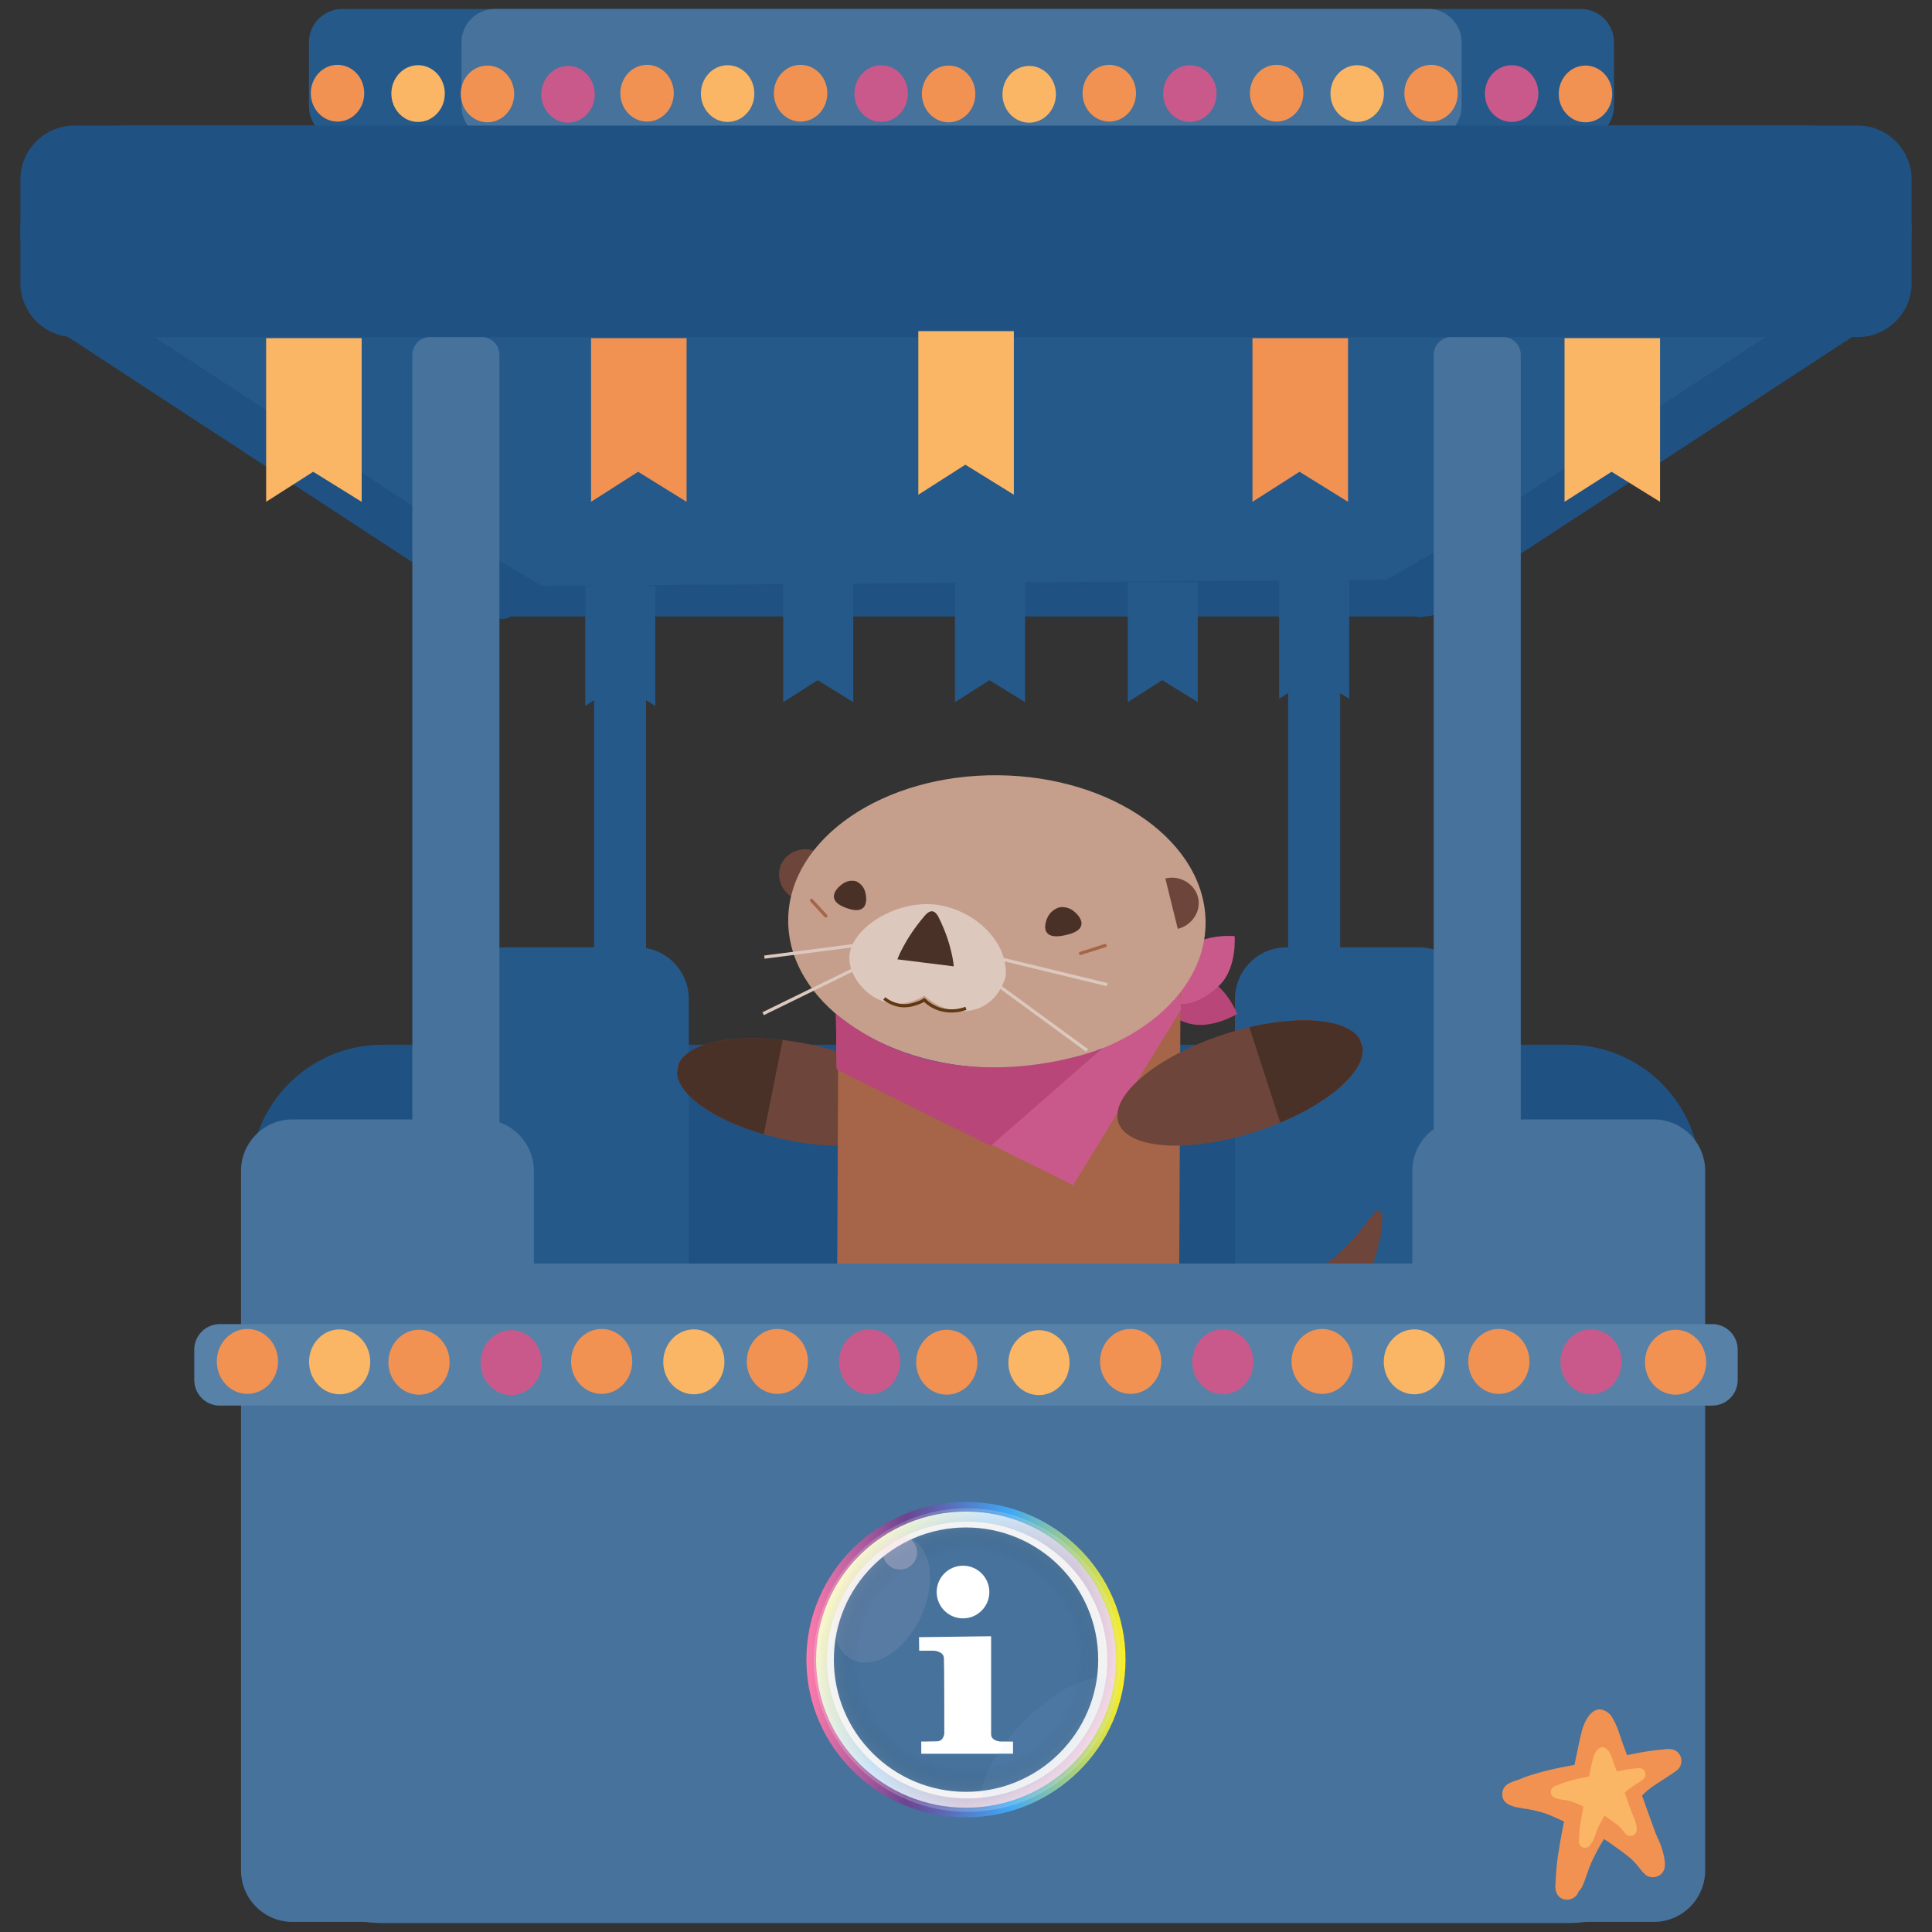 <?xml version="1.0" encoding="utf-8"?>
<!-- Generator: Adobe Adobe Illustrator 24.2.0, SVG Export Plug-In . SVG Version: 6.00 Build 0)  -->
<svg version="1.1" id="Layer_1" xmlns="http://www.w3.org/2000/svg" xmlns:xlink="http://www.w3.org/1999/xlink" x="0px" y="0px"
	 width="600px" height="600px" viewBox="0 0 600 600" style="enable-background:new 0 0 600 600;" xml:space="preserve">
<rect x="0" y="0" width="600" height="600" fill="#333333" stroke="none"/>
<style type="text/css">
	.st0{fill:#1F5282;}
	.st1{fill:#25598A;}
	.st2{fill:#46729C;}
	.st3{fill:#6E453A;}
	.st4{fill:#B84679;}
	.st5{fill:#C9598B;}
	.st6{clip-path:url(#SVGID_2_);}
	.st7{fill:#4A3128;}
	.st8{fill:#69473B;}
	.st9{fill:#A66548;}
	.st10{clip-path:url(#SVGID_4_);}
	.st11{fill:#1D559F;}
	.st12{fill:#C59E8C;}
	.st13{fill:#DDC8BE;}
	.st14{fill:none;stroke:#DDC8BE;stroke-miterlimit:10;}
	.st15{fill:none;stroke:#603813;stroke-miterlimit:10;}
	.st16{fill:none;stroke:#A66548;stroke-linecap:round;stroke-miterlimit:10;}
	.st17{clip-path:url(#SVGID_6_);}
	.st18{fill:#5881A8;stroke:#5881A8;stroke-width:6;stroke-miterlimit:10;}
	.st19{fill:#FAB664;}
	.st20{fill:#F29252;}
	.st21{fill:none;stroke:#FFFFFF;stroke-width:6;stroke-miterlimit:10;}
	.st22{fill:#FFFFFF;}
	.st23{opacity:0.28;}
	.st24{fill:url(#SVGID_7_);}
	.st25{fill:none;stroke:url(#SVGID_8_);stroke-width:3;stroke-miterlimit:10;}
	.st26{opacity:0.2;}
	.st27{fill:url(#SVGID_9_);}
	.st28{opacity:0.09;fill:#FFDCED;enable-background:new    ;}
	.st29{opacity:0.26;fill:#FFDCED;enable-background:new    ;}
	.st30{opacity:0.06;fill:#97D3FF;enable-background:new    ;}
</style>
<path class="st0" d="M77.75,555.82V365.5c0-22.67,18.38-41.05,41.05-41.05h368.21c22.67,0,41.05,18.38,41.05,41.05v190.32
	c0,22.67-18.38,41.05-41.05,41.05H118.8C96.13,596.86,77.75,578.49,77.75,555.82z"/>
<path class="st0" d="M149.25,182.44V165.2c0-4.97,4.03-9,9-9h284.16c4.97,0,9,4.03,9,9v17.24c0,4.97-4.03,9-9,9H158.25
	C153.28,191.44,149.25,187.41,149.25,182.44z"/>
<polygon class="st1" points="181.76,219.22 181.76,181.95 203.51,181.95 203.51,219.22 192.47,212.37 "/>
<polygon class="st1" points="243.24,218.07 243.24,180.81 264.99,180.81 264.99,218.07 253.95,211.23 "/>
<polygon class="st1" points="296.58,218.07 296.58,180.81 318.34,180.81 318.34,218.07 307.29,211.23 "/>
<polygon class="st1" points="350.23,218.07 350.23,180.81 371.98,180.81 371.98,218.07 360.94,211.23 "/>
<polygon class="st1" points="397.25,217.01 397.25,179.74 419,179.74 419,217.01 407.96,210.16 "/>
<path class="st1" d="M6.34,71.83L6.34,71.83c0-18.14,14.7-32.84,32.84-32.84h521.64c18.14,0,32.84,14.7,32.84,32.84v0
	c0,18.14-18.26,24.51-32.84,32.84l-130.15,75.35l-262.43,1.93L39.18,104.68C22.62,95.66,6.34,89.97,6.34,71.83z"/>
<path class="st1" d="M95.94,32.99V13.14c0-5.72,4.64-10.36,10.36-10.36l384.58,0c5.72,0,10.36,4.64,10.36,10.36v19.85
	c0,5.72-4.64,10.36-10.36,10.36H106.3C100.58,43.35,95.94,38.71,95.94,32.99z"/>
<path class="st1" d="M399.53,294.21l41.13,0c8.84,0,16,7.16,16,16v131.25c0,8.84-7.16,16-16,16l-41.13,0c-8.84,0-16-7.16-16-16
	V310.21C383.53,301.37,390.69,294.21,399.53,294.21z"/>
<path class="st2" d="M454.61,347.64l58.95,0c8.84,0,16,7.16,16,16v217.23c0,8.84-7.16,16-16,16l-58.95,0c-8.84,0-16-7.16-16-16
	V363.64C438.61,354.8,445.77,347.64,454.61,347.64z"/>
<path class="st1" d="M156.77,294.21l41.13,0c8.84,0,16,7.16,16,16v131.25c0,8.84-7.16,16-16,16l-41.13,0c-8.84,0-16-7.16-16-16
	V310.21C140.77,301.37,147.93,294.21,156.77,294.21z"/>
<path class="st2" d="M90.85,347.64l58.95,0c8.84,0,16,7.16,16,16v217.23c0,8.84-7.16,16-16,16l-58.95,0c-8.84,0-16-7.16-16-16
	V363.64C74.85,354.8,82.01,347.64,90.85,347.64z"/>
<path class="st3" d="M341.27,437.19c25.31,2.17,50.4-6.18,69.34-23.1c9.64-8.51,13.29-15.29,15.26-20.25
	c3.08-7.73,4.37-16.87,2.56-17.86c-1.65-0.89-4.44,5.73-12.28,12.98c-4.9,4.47-10.51,8.1-16.6,10.73c-11.72,5-22.06,4.47-27.31,4.15
	c-8.43-0.55-16.69-2.62-24.39-6.1"/>
<path class="st4" d="M384.23,314.88c0,0-8.37,5.22-15.73,2.76c-7.36-2.46-12.26-7.67-10.94-11.65c1.33-3.98,8.37-5.22,15.73-2.76
	C380.67,305.7,384.23,314.88,384.23,314.88z"/>
<path class="st5" d="M383.42,290.72c0,0,0.84,9.82-4.69,15.26s-12.4,7.44-15.34,4.45c-2.94-2.99-0.84-9.82,4.69-15.26
	C373.62,289.73,383.42,290.72,383.42,290.72z"/>
<ellipse id="_Ellipse_3_2_" transform="matrix(0.197 -0.981 0.981 0.197 -133.729 515.089)" class="st3" cx="247.46" cy="339.15" rx="15.24" ry="38.05"/>
<g>
	<defs>
		
			<ellipse id="SVGID_1_" transform="matrix(0.197 -0.981 0.981 0.197 -133.729 515.089)" cx="247.46" cy="339.15" rx="15.24" ry="38.05"/>
	</defs>
	<clipPath id="SVGID_2_">
		<use xlink:href="#SVGID_1_"  style="overflow:visible;"/>
	</clipPath>
	<g class="st6">
		
			<rect x="208.64" y="319.67" transform="matrix(0.197 -0.981 0.981 0.197 -147.401 489.591)" class="st7" width="32.85" height="30.16"/>
	</g>
</g>
<path class="st8" d="M357.64,461.26H305.6c2.22-10.23,4.45-20.46,6.67-30.69h45.38L357.64,461.26z"/>
<path class="st7" d="M331.62,460.67h26.02c-0.18,14.37-11.97,25.87-26.34,25.69c-14.12-0.18-25.52-11.58-25.69-25.69H331.62z"/>
<path class="st8" d="M252.23,461.93h48.03l-6.15-30.69h-41.88V461.93z"/>
<path class="st7" d="M276.25,458h-24.02c0,14.27,10.84,26.02,24.02,26.02c13.17,0,24.02-11.75,24.02-26.02H276.25z"/>
<polygon class="st9" points="365.74,494.42 259.54,493.13 260.48,291.12 366.69,292.41 "/>
<polygon class="st5" points="365.71,297.59 259.5,295.6 259.82,331.61 333.27,368.07 366.73,313.6 "/>
<g>
	<defs>
		<polyline id="SVGID_3_" points="260.41,331.89 333.86,368.35 367.32,313.88 366.3,297.87 260.09,295.88 		"/>
	</defs>
	<clipPath id="SVGID_4_">
		<use xlink:href="#SVGID_3_"  style="overflow:visible;"/>
	</clipPath>
	<g class="st10">
		
			<rect x="245.18" y="281.63" transform="matrix(0.786 -0.618 0.618 0.786 -128.816 255.589)" class="st11" width="119.55" height="64.65"/>
	</g>
</g>
<path class="st3" d="M247.78,279.5c-4.76-1.61-7.02-6.88-5.22-11.01c1.61-3.67,6.08-5.7,10.28-4.3"/>
<ellipse transform="matrix(9.999500e-03 -1 1 9.999500e-03 20.277 592.912)" class="st12" cx="309.57" cy="286.22" rx="45.44" ry="64.81"/>
<path class="st3" d="M361.91,272.81c4.88-1.18,9.61,2.1,10.29,6.54c0.6,3.96-2.12,8.06-6.43,9.11"/>
<path class="st13" d="M312.39,303.02c-0.26,1-1.9,7.05-7.63,9.75c-3.54,1.67-6.88,1.24-8.21,1.06c-5.02-0.71-8.58-3.8-9.47-4.61l0,0
	c-1.4,0.87-5.43,3.1-10.44,2.32c-2.4-0.4-4.67-1.37-6.62-2.84c-3.58-2.7-6.27-7.23-6.26-11.16c0-8.74,13.5-17.61,25.85-16.69
	c9.83,0.73,19.75,7.79,22.2,16.95C312.25,299.5,312.45,301.26,312.39,303.02z"/>
<path class="st7" d="M296.2,300.11l-17.51-2.18c0,0,2.18-6.17,8.43-13.47c0.45-0.52,1.39-1.58,2.44-1.45
	c1.05,0.13,1.69,1.37,2.01,2.01C295.78,293.48,296.2,300.11,296.2,300.11z"/>
<line class="st14" x1="309.67" y1="297.5" x2="343.86" y2="305.79"/>
<line class="st14" x1="309.19" y1="305.45" x2="337.6" y2="326.21"/>
<line class="st14" x1="237.39" y1="297.24" x2="272.28" y2="292.74"/>
<line class="st14" x1="236.99" y1="314.82" x2="268.6" y2="299.36"/>
<path class="st15" d="M274.61,310.08c1.4,1.11,3.06,1.85,4.82,2.15c3.89,0.63,7.63-1.69,7.63-1.69c1.21,1.19,2.66,2.11,4.25,2.7
	c2.82,0.99,5.89,0.95,8.68-0.1"/>
<path class="st7" d="M328.98,281.79c-1.71,0.5-3.09,1.75-3.78,3.39c-0.2,0.49-1.13,2.7-0.24,4.23c1.2,2.06,4.77,1.26,5.94,1
	c1.25-0.28,4.75-1.07,4.96-3.42c0.17-2.01-2.17-3.85-2.49-4.09C332.12,281.93,330.54,281.53,328.98,281.79z"/>
<path class="st7" d="M265.87,273.69c1.5,0.68,2.59,2.04,2.91,3.66c0.11,0.49,0.63,2.76-0.38,4.19c-1.36,1.93-4.45,0.84-5.46,0.48
	c-1.08-0.4-4.11-1.45-3.96-3.79c0.13-2.01,2.48-3.61,2.81-3.82C262.98,273.58,264.47,273.32,265.87,273.69z"/>
<line class="st16" x1="335.56" y1="296.08" x2="343.19" y2="293.67"/>
<line class="st16" x1="252.03" y1="279.62" x2="256.45" y2="284.44"/>
<ellipse id="_Ellipse_4_2_" transform="matrix(0.951 -0.308 0.308 0.951 -84.905 135.071)" class="st3" cx="385.27" cy="336.4" rx="39.73" ry="15.91"/>
<g>
	<defs>
		
			<ellipse id="SVGID_5_" transform="matrix(0.951 -0.308 0.308 0.951 -84.905 135.071)" cx="385.27" cy="336.4" rx="39.73" ry="15.91"/>
	</defs>
	<clipPath id="SVGID_6_">
		<use xlink:href="#SVGID_5_"  style="overflow:visible;"/>
	</clipPath>
	<g class="st17">
		
			<rect x="392.18" y="311.82" transform="matrix(0.951 -0.308 0.308 0.951 -81.514 141.69)" class="st7" width="31.48" height="34.29"/>
	</g>
</g>
<path class="st2" d="M77.75,556.17v-122.7c0-22.67,18.38-41.05,41.05-41.05h368.21c22.67,0,41.05,18.38,41.05,41.05v122.7
	c0,22.67-18.38,41.05-41.05,41.05H118.8C96.13,597.22,77.75,578.84,77.75,556.17z"/>
<path class="st2" d="M143.32,32.99V13.14c0-5.72,4.64-10.36,10.36-10.36l289.88,0c5.72,0,10.36,4.64,10.36,10.36v19.85
	c0,5.72-4.64,10.36-10.36,10.36H153.68C147.96,43.35,143.32,38.71,143.32,32.99z"/>
<path class="st0" d="M6.34,87.9l0-32.13c0-9.27,7.51-16.78,16.78-16.78h553.77c9.27,0,16.78,7.51,16.78,16.78V87.9
	c0,9.27-7.51,16.78-16.78,16.78H23.12C13.85,104.68,6.34,97.16,6.34,87.9z"/>
<path class="st0" d="M437.85,189.97l-3.93-6.01c-1.13-1.73-0.65-4.06,1.09-5.19l143.64-93.94c1.73-1.13,4.06-0.65,5.19,1.09
	l3.93,6.01c1.13,1.73,0.65,4.06-1.09,5.19l-143.64,93.94C441.31,192.19,438.99,191.7,437.85,189.97z"/>
<path class="st0" d="M159.33,190.55l3.93-6.01c1.13-1.73,0.65-4.06-1.09-5.19L18.53,85.41c-1.73-1.13-4.06-0.65-5.19,1.09
	l-3.93,6.01c-1.13,1.73-0.65,4.06,1.09,5.19l143.64,93.94C155.87,192.77,158.19,192.29,159.33,190.55z"/>
<path class="st2" d="M133.55,104.68h16.05c3.04,0,5.5,2.46,5.5,5.5v322.49c0,3.04-2.46,5.5-5.5,5.5h-16.05c-3.04,0-5.5-2.46-5.5-5.5
	V110.18C128.05,107.14,130.51,104.68,133.55,104.68z"/>
<path class="st2" d="M450.74,104.68h16.05c3.04,0,5.5,2.46,5.5,5.5v323.06c0,3.04-2.46,5.5-5.5,5.5h-16.05c-3.04,0-5.5-2.46-5.5-5.5
	V110.18C445.24,107.14,447.7,104.68,450.74,104.68z"/>
<path class="st1" d="M402.55,105.03h11.15c1.38,0,2.5,1.12,2.5,2.5V309.7c0,1.38-1.12,2.5-2.5,2.5h-11.15c-1.38,0-2.5-1.12-2.5-2.5
	V107.53C400.05,106.15,401.17,105.03,402.55,105.03z"/>
<path class="st18" d="M63.33,428.59v-9.45c0-2.73,2.21-4.93,4.93-4.93h463.47c2.73,0,4.93,2.21,4.93,4.93l0,9.45
	c0,2.73-2.21,4.93-4.93,4.93H68.27C65.54,433.53,63.33,431.32,63.33,428.59z"/>
<path class="st1" d="M186.99,105.03h11.15c1.38,0,2.5,1.12,2.5,2.5v242.73c0,1.38-1.12,2.5-2.5,2.5h-11.15c-1.38,0-2.5-1.12-2.5-2.5
	V107.53C184.49,106.15,185.61,105.03,186.99,105.03z"/>
<polygon class="st19" points="82.65,155.84 82.65,105.03 112.32,105.03 112.32,155.84 97.26,146.51 "/>
<polygon class="st20" points="183.56,155.84 183.56,105.03 213.22,105.03 213.22,155.84 198.17,146.51 "/>
<polygon class="st20" points="388.97,155.84 388.97,105.03 418.64,105.03 418.64,155.84 403.58,146.51 "/>
<polygon class="st19" points="285.19,153.64 285.19,102.83 314.86,102.83 314.86,153.64 299.8,144.31 "/>
<polygon class="st19" points="485.88,155.84 485.88,105.03 515.54,105.03 515.54,155.84 500.49,146.51 "/>
<path class="st4" d="M259.54,314.82l0.36,17.38l47.77,23.66l34.57-30.25C342.24,325.62,295.87,344.36,259.54,314.82z"/>
<circle class="st21" cx="300.01" cy="515.42" r="44.05"/>
<path class="st22" d="M285.41,508.44l0.05,4.21l4.47-0.01c0,0,3.07,0.09,3.21,2.27c0.13,2.18,0.12,23.44,0.12,23.44
	s-0.16,2.35-2.23,2.43c-2.07,0.07-4.93,0.07-4.93,0.07l0.01,3.79l28.5-0.01l-0.01-3.77l-3.95-0.02c0,0-2.85-0.13-2.85-2.28
	c0-2,0-30.41,0-30.41S285.41,508.42,285.41,508.44z"/>
<circle class="st22" cx="299.07" cy="494.42" r="8.18"/>
<path class="st20" d="M520.93,549.68c1.86-1.61,1.61-4.84-0.6-6.02c-1.74-0.98-3.81-0.21-5.69-0.17c-3.15,0.33-6.25,0.93-9.33,1.59
	c-0.23-0.61-0.46-1.22-0.69-1.82c-1.46-3.61-2.22-7.67-4.58-10.83c-4.51-4.11-7.53,0.78-8.75,4.98c-0.9,3.54-1.56,7.13-2.33,10.7
	c-5.02,0.87-10.39,1.99-15.78,3.93c-2.27,1.18-5.8,1.29-6.53,4.2c-1.06,5.38,5.93,5.06,9.46,5.91c4.51,1.02,5.53,1.7,9.61,3.55
	c-0.44,2.3-1.13,5.67-1.6,8.87c-0.56,2.94-0.79,5.92-0.97,8.9c0.03,1.42-0.41,2.97,0.22,4.29c1.23,3.3,5.99,2.67,6.87-0.34
	c0.97-0.84,1.42-2.13,1.86-3.32c1.66-4.51,1.48-4.6,3.33-8.17c0.87-1.76,1.77-3.33,2.7-4.81c1.82,1.16,3.55,2.47,5.32,3.72
	c2.21,1.71,3.01,2.04,5.51,5.03c0.3,0.44,1.82,2.43,2.54,2.64c1.67,1.03,4.06,0.39,5.02-1.32c0.88-1.45,0.47-3.25,0.23-4.83
	c-1.12-4.46-1.54-4.26-2.84-7.71c-1.35-3.67-2.66-7.36-3.97-11.04c0.24-0.23,0.47-0.45,0.72-0.69
	C513.49,554.23,516.35,553.04,520.93,549.68z"/>
<path class="st19" d="M510.37,552.56c0.98-0.85,0.85-2.55-0.32-3.18c-0.92-0.52-2.01-0.11-3-0.09c-1.66,0.17-3.3,0.49-4.93,0.84
	c-0.12-0.32-0.24-0.64-0.37-0.96c-0.77-1.91-1.17-4.05-2.42-5.72c-2.38-2.17-3.97,0.41-4.62,2.63c-0.48,1.87-0.82,3.76-1.23,5.65
	c-2.65,0.46-5.48,1.05-8.33,2.08c-1.2,0.62-3.06,0.68-3.45,2.22c-0.56,2.84,3.13,2.67,4.99,3.12c2.38,0.54,2.92,0.9,5.07,1.88
	c-0.23,1.21-0.6,2.99-0.85,4.68c-0.3,1.55-0.42,3.12-0.51,4.7c0.02,0.75-0.22,1.57,0.11,2.26c0.65,1.74,3.16,1.41,3.63-0.18
	c0.51-0.44,0.75-1.13,0.98-1.75c0.88-2.38,0.78-2.43,1.76-4.31c0.46-0.93,0.93-1.76,1.43-2.54c0.96,0.61,1.88,1.3,2.81,1.97
	c1.16,0.9,1.59,1.08,2.91,2.66c0.16,0.23,0.96,1.28,1.34,1.4c0.88,0.54,2.14,0.21,2.65-0.7c0.46-0.77,0.25-1.71,0.12-2.55
	c-0.59-2.35-0.81-2.25-1.5-4.07c-0.71-1.94-1.4-3.88-2.09-5.83c0.13-0.12,0.25-0.24,0.38-0.37
	C506.44,554.96,507.95,554.33,510.37,552.56z"/>
<ellipse class="st20" cx="294.6" cy="29.17" rx="8.3" ry="8.81"/>
<ellipse class="st20" cx="492.38" cy="29.17" rx="8.3" ry="8.81"/>
<ellipse class="st20" cx="104.82" cy="28.95" rx="8.3" ry="8.81"/>
<ellipse class="st20" cx="200.95" cy="28.95" rx="8.3" ry="8.81"/>
<ellipse class="st20" cx="396.47" cy="28.95" rx="8.3" ry="8.81"/>
<ellipse class="st20" cx="248.63" cy="28.95" rx="8.3" ry="8.81"/>
<ellipse class="st20" cx="151.39" cy="29.17" rx="8.3" ry="8.81"/>
<ellipse class="st20" cx="344.5" cy="28.95" rx="8.3" ry="8.81"/>
<ellipse class="st20" cx="444.43" cy="28.95" rx="8.3" ry="8.81"/>
<ellipse class="st19" cx="319.62" cy="29.28" rx="8.3" ry="8.81"/>
<ellipse class="st19" cx="129.84" cy="29.06" rx="8.3" ry="8.81"/>
<ellipse class="st19" cx="225.97" cy="29.06" rx="8.3" ry="8.81"/>
<ellipse class="st19" cx="421.49" cy="29.06" rx="8.3" ry="8.81"/>
<ellipse class="st5" cx="273.65" cy="29.06" rx="8.3" ry="8.81"/>
<ellipse class="st5" cx="176.41" cy="29.28" rx="8.3" ry="8.81"/>
<ellipse class="st5" cx="369.52" cy="29.06" rx="8.3" ry="8.81"/>
<ellipse class="st5" cx="469.45" cy="29.06" rx="8.3" ry="8.81"/>
<ellipse class="st20" cx="294.03" cy="423.05" rx="9.5" ry="10.08"/>
<ellipse class="st20" cx="520.36" cy="423.05" rx="9.5" ry="10.08"/>
<ellipse class="st20" cx="76.84" cy="422.8" rx="9.5" ry="10.08"/>
<ellipse class="st20" cx="186.85" cy="422.8" rx="9.5" ry="10.08"/>
<ellipse class="st20" cx="410.6" cy="422.8" rx="9.5" ry="10.08"/>
<ellipse class="st20" cx="241.42" cy="422.8" rx="9.5" ry="10.08"/>
<ellipse class="st20" cx="130.13" cy="423.05" rx="9.5" ry="10.08"/>
<ellipse class="st20" cx="351.13" cy="422.8" rx="9.5" ry="10.08"/>
<ellipse class="st20" cx="465.48" cy="422.8" rx="9.5" ry="10.08"/>
<ellipse class="st19" cx="322.66" cy="423.18" rx="9.5" ry="10.08"/>
<ellipse class="st19" cx="105.48" cy="422.93" rx="9.5" ry="10.08"/>
<ellipse class="st19" cx="215.48" cy="422.93" rx="9.5" ry="10.08"/>
<ellipse class="st19" cx="439.24" cy="422.93" rx="9.5" ry="10.08"/>
<ellipse class="st5" cx="270.05" cy="422.93" rx="9.5" ry="10.08"/>
<ellipse class="st5" cx="158.76" cy="423.18" rx="9.5" ry="10.08"/>
<ellipse class="st5" cx="379.76" cy="422.93" rx="9.5" ry="10.08"/>
<ellipse class="st5" cx="494.11" cy="422.93" rx="9.5" ry="10.08"/>
<g id="Layer_2_38_">
	<g id="Layer_1-2_36_">
		<g class="st23">
			
				<linearGradient id="SVGID_7_" gradientUnits="userSpaceOnUse" x1="343.44" y1="66.238" x2="257.317" y2="106.673" gradientTransform="matrix(1 0 0 -1 0 602)">
				<stop  offset="0" style="stop-color:#FF7BAC"/>
				<stop  offset="0.31" style="stop-color:#6C4491"/>
				<stop  offset="0.64" style="stop-color:#3FA9F5"/>
				<stop  offset="1" style="stop-color:#FCEE21"/>
			</linearGradient>
			<path class="st24" d="M300.4,472.59c6.38,0,12.69,1.39,18.47,4.09c10.47,4.8,18.57,13.61,22.47,24.45
				c3.88,10.66,3.3,22.42-1.59,32.65c-3.57,7.52-9.24,13.84-16.34,18.19c-6.94,4.27-14.93,6.53-23.08,6.53
				c-6.38,0.01-12.69-1.39-18.47-4.09c-10.47-4.8-18.57-13.61-22.47-24.45c-3.88-10.65-3.31-22.42,1.59-32.65
				c3.57-7.52,9.25-13.84,16.34-18.19C284.26,474.85,292.25,472.59,300.4,472.59L300.4,472.59 M300.4,468.43
				c-17.9,0-35.07,10.02-43.18,27.1c-11.19,23.55-0.93,51.61,22.91,62.65c6.33,2.95,13.24,4.47,20.22,4.48
				c17.91,0,35.07-10.02,43.18-27.1c11.17-23.54,0.92-51.59-22.92-62.65C314.29,469.96,307.39,468.43,300.4,468.43z"/>
		</g>
		
			<linearGradient id="SVGID_8_" gradientUnits="userSpaceOnUse" x1="250.446" y1="86.577" x2="349.539" y2="86.577" gradientTransform="matrix(1 0 0 -1 0 602)">
			<stop  offset="0" style="stop-color:#FF7BAC"/>
			<stop  offset="0.31" style="stop-color:#6C4491"/>
			<stop  offset="0.64" style="stop-color:#3FA9F5"/>
			<stop  offset="1" style="stop-color:#FCEE21"/>
		</linearGradient>
		<ellipse class="st25" cx="299.99" cy="515.42" rx="48.05" ry="47.48"/>
		<g class="st26">
			
				<radialGradient id="SVGID_9_" cx="378.527" cy="-34.55" r="35.667" gradientTransform="matrix(1.34 0 0 -1.32 -206.54 469.8)" gradientUnits="userSpaceOnUse">
				<stop  offset="0.71" style="stop-color:#000000;stop-opacity:0"/>
				<stop  offset="1" style="stop-color:#FFFFFF"/>
			</radialGradient>
			<ellipse class="st27" cx="300.37" cy="515.55" rx="47.66" ry="47.11"/>
		</g>
		
			<ellipse transform="matrix(0.435 -0.901 0.901 0.435 -292.591 527.199)" class="st28" cx="273.59" cy="496.63" rx="20.84" ry="13.26"/>
		<ellipse class="st29" cx="279.51" cy="482.19" rx="5.31" ry="5.25"/>
		
			<ellipse transform="matrix(0.713 -0.702 0.702 0.713 -286.376 383.851)" class="st30" cx="325.36" cy="541.49" rx="27.15" ry="10.42"/>
	</g>
</g>
</svg>
